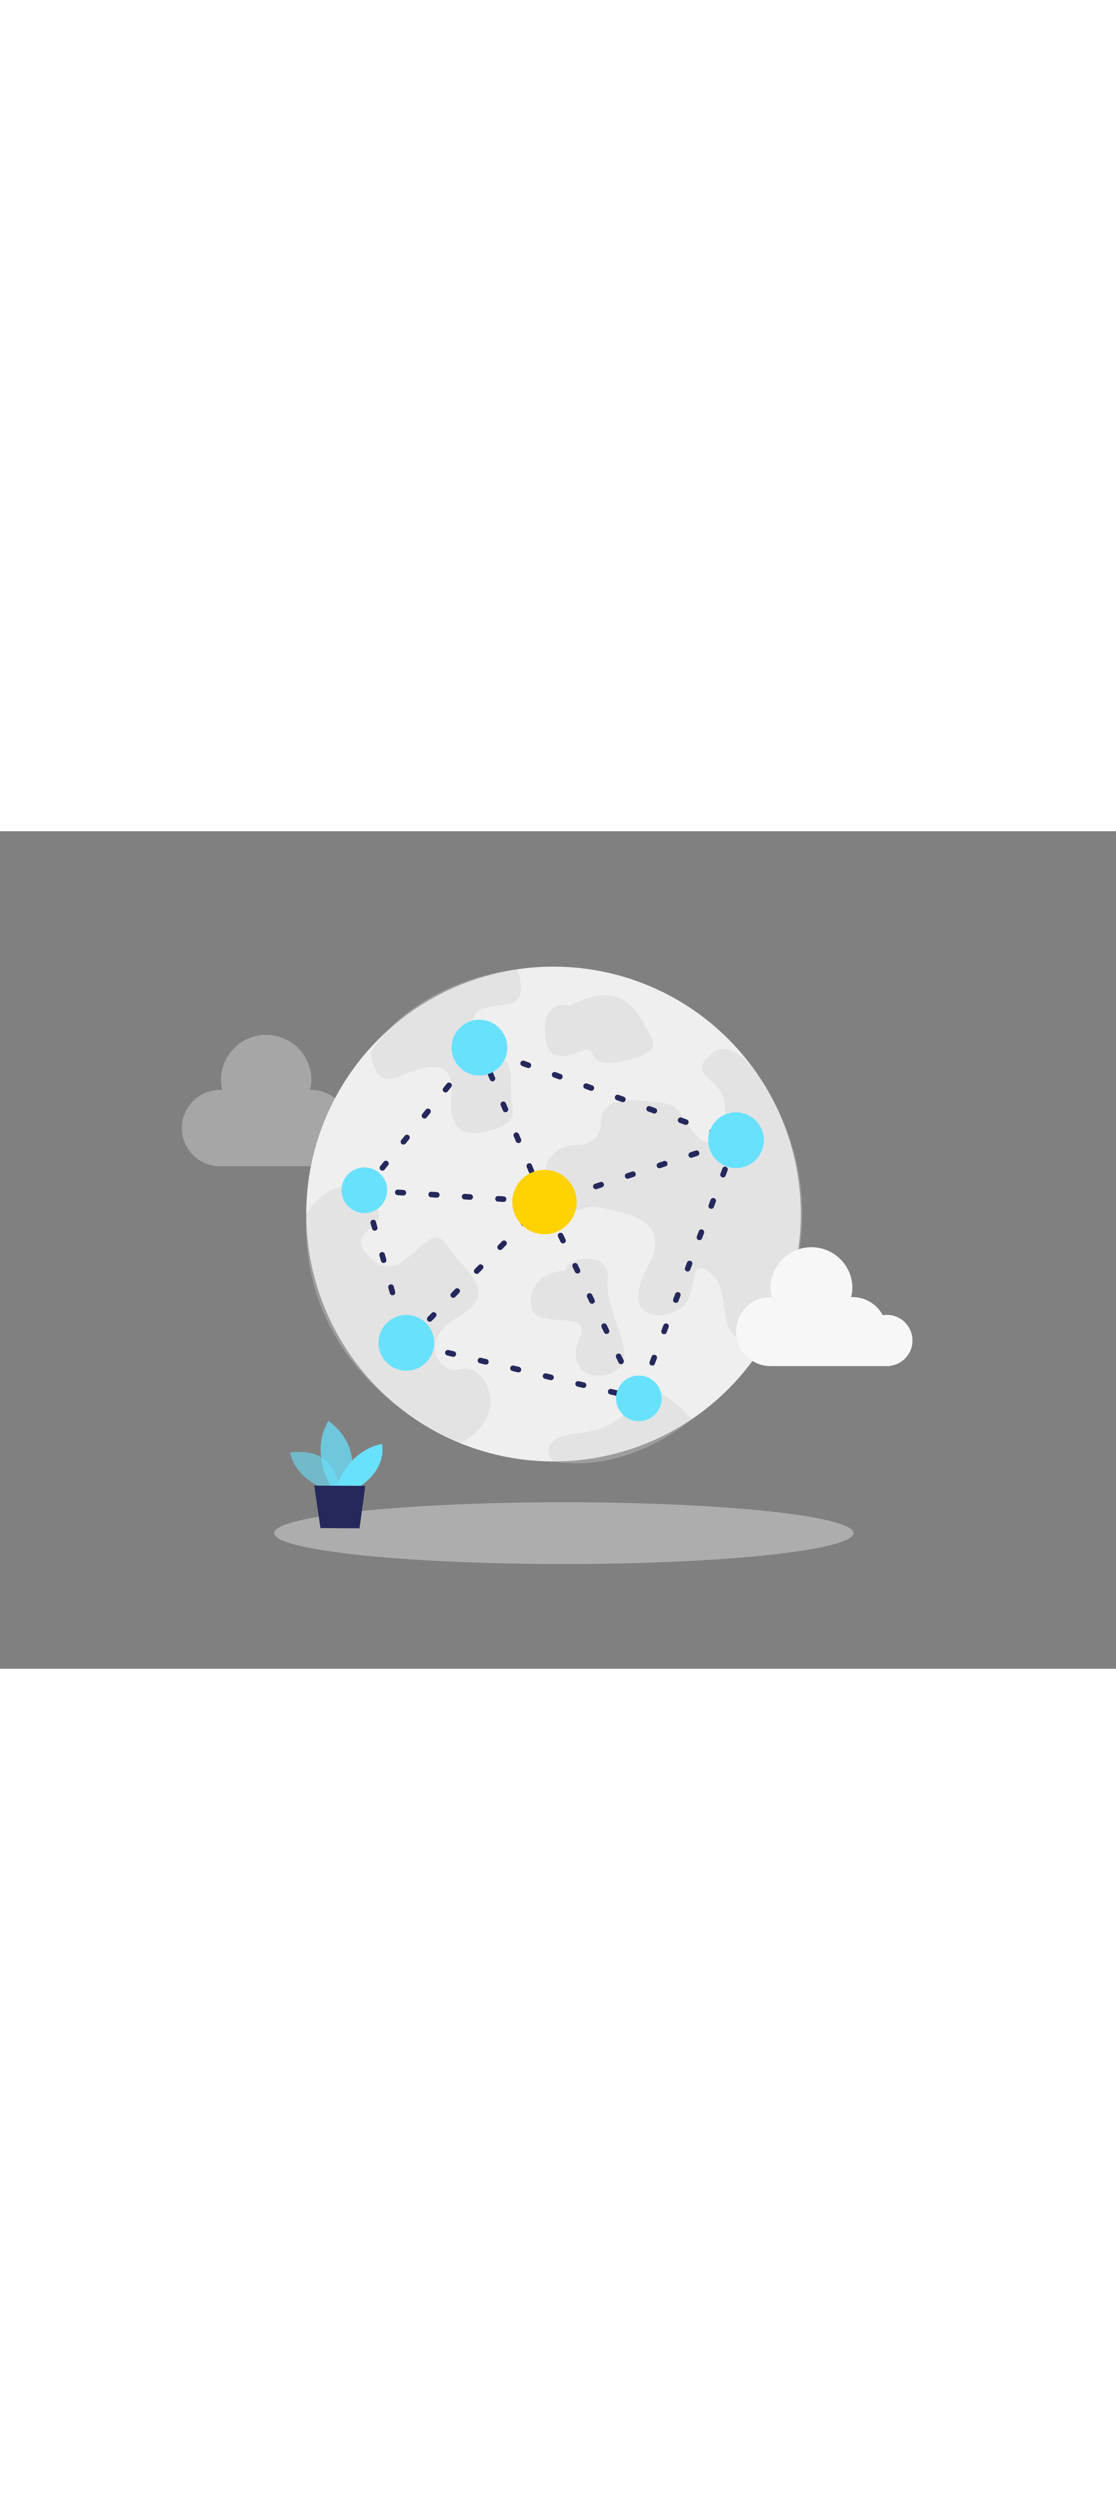 <svg id="Layer_1" data-name="Layer 1" xmlns="http://www.w3.org/2000/svg" viewBox="0 0 400 300" data-imageid="network-two-color-c4988" imageName="Network" class="illustrations_image" style="width: 134px;"><rect x="0" y="0" width="400" height="300" fill="#808080" stroke="none"/><ellipse cx="202.09" cy="251.42" rx="103.82" ry="11.07" fill="#e6e6e6" opacity="0.45"/><path d="M135.37,109.86a10.14,10.14,0,0,0-10.13-10.14,9.69,9.69,0,0,0-1.63.15,13.65,13.65,0,0,0-12-7.19l-.5,0a15.91,15.91,0,0,0,.5-3.93,16.21,16.21,0,0,0-32.41,0,15.91,15.91,0,0,0,.5,3.93l-.5,0a13.66,13.66,0,1,0,0,27.31h47.39v-.1A10.13,10.13,0,0,0,135.37,109.86Z" fill="#e6e6e6" opacity="0.37"/><circle cx="198.39" cy="137.12" r="88.63" fill="#efefef"/><path d="M132.89,79.11s.78,12.78,9.56,9,20.59-8,19.32,6.07,5.75,16,15.66,12.46,5.11-4.47,5.75-17.26S167.2,75.91,169.76,67s22.52,1.72,15.57-17.51C185.33,49.45,150.36,52.34,132.89,79.11Z" fill="#cecece" opacity="0.37"/><path d="M206.67,112.42a12.77,12.77,0,0,0-5.38,1.17c-3.5,1.67-7.72,5.7-5.33,15.32,3.84,15.39,10.23,4,18.54,5.84s27.16,3.8,17.9,20.74,1.27,20.45,10.22,16.3,2.88-20.77,12.15-13.42S253.39,188.88,276,180c0,0,26-39.36,0-85.79,0,0-11.78-22.55-21.05-14.56s3.49,8.44,4.76,17.62-4.12,20.36-11.52,10.06-4.9-9.39-16.72-10.66c-9.45-1-16,.11-16.19,8.13a7.74,7.74,0,0,1-7.63,7.58Z" fill="#cecece" opacity="0.37"/><path d="M204.33,62.49s-9.19-2.56-9.07,8.63,6.2,10.54,12.91,7.66,1,6.4,13.74,3.84,13.74-5.55,10.87-10S225.11,51.3,204.33,62.49Z" fill="#cecece" opacity="0.37"/><path d="M109.76,137.12s10.82-17.68,22.62-5.73-11.42,10,.51,21.54,20.24-15.22,27-5.05,19.88,17.07,4.45,26-6.19,21.38.91,18.74,19.74,15.36,0,26.5C165.2,219.14,107.29,198,109.76,137.12Z" fill="#cecece" opacity="0.37"/><path d="M202.43,157.41s-12.15,0-12.18,11.5,22.68.63,17.39,13.1,7.14,15.83,14,10.63-5-20.82-3.85-31.86S203.78,152.29,202.43,157.41Z" fill="#cecece" opacity="0.37"/><path d="M198.39,225.75s-7.83-8.26,9.25-10.18,17.46-10.86,23-14.7,17.34,9.7,17.34,9.7S226.14,230.18,198.39,225.75Z" fill="#cecece" opacity="0.37"/><path d="M327.05,182.41a9.17,9.17,0,0,0-9.17-9.17,8.93,8.93,0,0,0-1.47.13,12.35,12.35,0,0,0-10.89-6.51l-.46,0a14.41,14.41,0,0,0,.46-3.56,14.68,14.68,0,0,0-29.35,0,14.41,14.41,0,0,0,.45,3.56l-.45,0a12.36,12.36,0,1,0,0,24.72h42.91v-.08A9.18,9.18,0,0,0,327.05,182.41Z" fill="#f7f7f7"/><polygon points="130.6 128.59 196.6 132.82 263.8 110.67 171.84 77.51 130.6 128.59" fill="none" stroke="#24285b" stroke-linecap="round" stroke-linejoin="round" stroke-width="2" stroke-dasharray="2 10"/><polyline points="130.6 128.59 145.64 183.25 228.98 203.15 263.8 110.67" fill="none" stroke="#24285b" stroke-linecap="round" stroke-linejoin="round" stroke-width="2" stroke-dasharray="2 10"/><polyline points="145.64 183.25 195.15 132.82 228.98 203.15" fill="none" stroke="#24285b" stroke-linecap="round" stroke-linejoin="round" stroke-width="2" stroke-dasharray="2 10"/><circle cx="263.8" cy="110.67" r="9.99" fill="#68e1fd" class="target-color"/><circle cx="145.64" cy="183.25" r="9.99" fill="#68e1fd" class="target-color"/><line x1="195.15" y1="132.82" x2="171.84" y2="77.51" fill="none" stroke-dasharray="2 10" stroke-linecap="round" stroke-linejoin="round" stroke-width="2" stroke="#24285b"/><circle cx="228.98" cy="203.15" r="8.18" fill="#68e1fd" class="target-color"/><circle cx="130.6" cy="128.59" r="8.18" fill="#68e1fd" class="target-color"/><circle cx="195.15" cy="132.82" r="11.52" fill="#ffd200"/><circle cx="171.84" cy="77.51" r="9.99" fill="#68e1fd" class="target-color"/><path d="M117.27,235.77s-11-3-13.35-13.2c0,0,17-3.44,17.48,14.11Z" fill="#68e1fd" opacity="0.58" class="target-color"/><path d="M118.62,234.69s-7.67-12.12-.92-23.45c0,0,12.92,8.21,7.18,23.47Z" fill="#68e1fd" opacity="0.73" class="target-color"/><path d="M120.59,234.69s4-12.79,16.29-15.21c0,0,2.29,8.3-7.93,15.25Z" fill="#68e1fd" class="target-color"/><polygon points="112.64 234.41 114.86 249.62 128.86 249.68 130.93 234.48 112.64 234.41" fill="#24285b"/></svg>